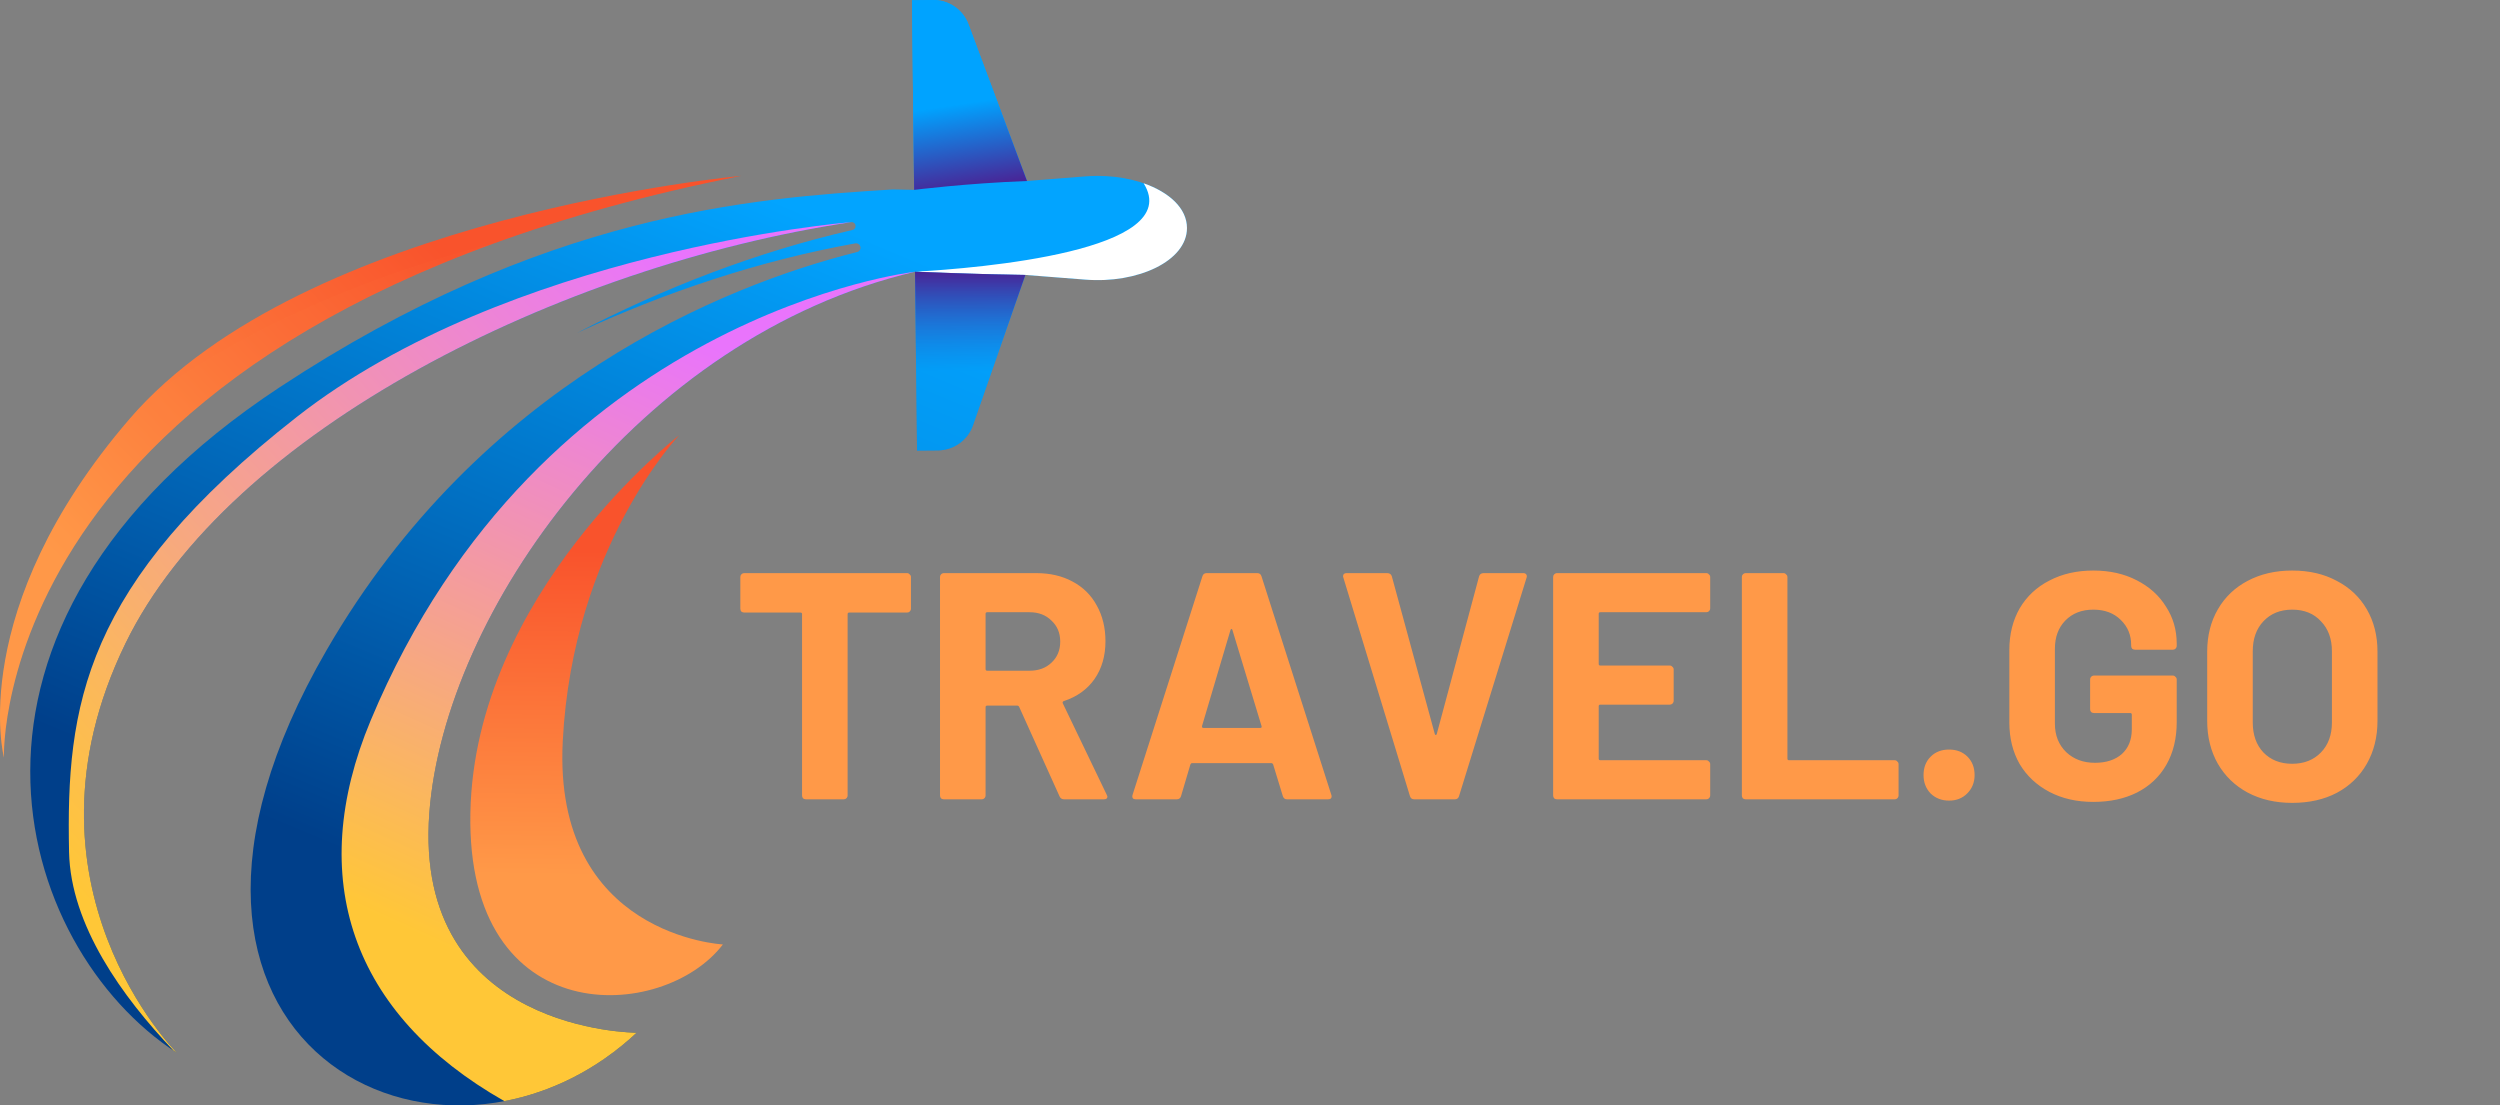 <svg width="147" height="65" viewBox="0 0 147 65" fill="none" xmlns="http://www.w3.org/2000/svg">
<rect x="0" y="0" width="147" height="65" fill="#808080" stroke="none"/>
<path d="M53.336 33.7C53.399 33.7 53.45 33.725 53.488 33.776C53.539 33.814 53.564 33.865 53.564 33.928V35.79C53.564 35.853 53.539 35.91 53.488 35.961C53.45 35.999 53.399 36.018 53.336 36.018H49.935C49.872 36.018 49.84 36.05 49.84 36.113V46.772C49.84 46.835 49.815 46.892 49.764 46.943C49.726 46.981 49.675 47 49.612 47H47.389C47.326 47 47.269 46.981 47.218 46.943C47.18 46.892 47.161 46.835 47.161 46.772V36.113C47.161 36.05 47.129 36.018 47.066 36.018H43.76C43.697 36.018 43.64 35.999 43.589 35.961C43.551 35.91 43.532 35.853 43.532 35.79V33.928C43.532 33.865 43.551 33.814 43.589 33.776C43.64 33.725 43.697 33.7 43.76 33.7H53.336ZM62.569 47C62.443 47 62.354 46.943 62.303 46.829L59.928 41.566C59.903 41.515 59.865 41.49 59.814 41.49H58.047C57.984 41.49 57.952 41.522 57.952 41.585V46.772C57.952 46.835 57.927 46.892 57.876 46.943C57.838 46.981 57.788 47 57.724 47H55.501C55.438 47 55.381 46.981 55.33 46.943C55.292 46.892 55.273 46.835 55.273 46.772V33.928C55.273 33.865 55.292 33.814 55.33 33.776C55.381 33.725 55.438 33.7 55.501 33.7H60.935C61.746 33.7 62.455 33.865 63.063 34.194C63.684 34.523 64.159 34.992 64.488 35.6C64.83 36.208 65.001 36.911 65.001 37.709C65.001 38.57 64.786 39.311 64.355 39.932C63.925 40.54 63.323 40.971 62.55 41.224C62.487 41.249 62.468 41.294 62.493 41.357L65.077 46.734C65.103 46.785 65.115 46.823 65.115 46.848C65.115 46.949 65.046 47 64.906 47H62.569ZM58.047 35.999C57.984 35.999 57.952 36.031 57.952 36.094V39.343C57.952 39.406 57.984 39.438 58.047 39.438H60.536C61.068 39.438 61.499 39.28 61.828 38.963C62.17 38.646 62.341 38.235 62.341 37.728C62.341 37.221 62.17 36.81 61.828 36.493C61.499 36.164 61.068 35.999 60.536 35.999H58.047ZM75.677 47C75.551 47 75.469 46.937 75.43 46.81L74.861 44.948C74.835 44.897 74.803 44.872 74.766 44.872H70.091C70.053 44.872 70.022 44.897 69.996 44.948L69.445 46.81C69.407 46.937 69.325 47 69.198 47H66.785C66.71 47 66.653 46.981 66.615 46.943C66.576 46.892 66.57 46.823 66.596 46.734L70.7 33.89C70.737 33.763 70.82 33.7 70.947 33.7H73.93C74.056 33.7 74.138 33.763 74.177 33.89L78.281 46.734C78.293 46.759 78.299 46.791 78.299 46.829C78.299 46.943 78.23 47 78.091 47H75.677ZM70.68 42.687C70.668 42.763 70.693 42.801 70.757 42.801H74.1C74.177 42.801 74.202 42.763 74.177 42.687L72.466 37.044C72.454 36.993 72.435 36.974 72.409 36.987C72.384 36.987 72.365 37.006 72.353 37.044L70.68 42.687ZM83.151 47C83.024 47 82.942 46.937 82.904 46.81L78.99 33.966L78.971 33.89C78.971 33.763 79.041 33.7 79.18 33.7H81.574C81.713 33.7 81.802 33.763 81.84 33.89L84.367 43.162C84.38 43.2 84.399 43.219 84.424 43.219C84.449 43.219 84.468 43.2 84.481 43.162L86.97 33.89C87.008 33.763 87.097 33.7 87.236 33.7H89.573C89.649 33.7 89.706 33.725 89.744 33.776C89.782 33.827 89.788 33.89 89.763 33.966L85.792 46.81C85.754 46.937 85.672 47 85.545 47H83.151ZM100.559 35.771C100.559 35.834 100.534 35.891 100.483 35.942C100.445 35.98 100.394 35.999 100.331 35.999H94.099C94.036 35.999 94.004 36.031 94.004 36.094V39.039C94.004 39.102 94.036 39.134 94.099 39.134H98.184C98.247 39.134 98.298 39.159 98.336 39.21C98.387 39.248 98.412 39.299 98.412 39.362V41.205C98.412 41.268 98.387 41.325 98.336 41.376C98.298 41.414 98.247 41.433 98.184 41.433H94.099C94.036 41.433 94.004 41.465 94.004 41.528V44.606C94.004 44.669 94.036 44.701 94.099 44.701H100.331C100.394 44.701 100.445 44.726 100.483 44.777C100.534 44.815 100.559 44.866 100.559 44.929V46.772C100.559 46.835 100.534 46.892 100.483 46.943C100.445 46.981 100.394 47 100.331 47H91.553C91.49 47 91.433 46.981 91.382 46.943C91.344 46.892 91.325 46.835 91.325 46.772V33.928C91.325 33.865 91.344 33.814 91.382 33.776C91.433 33.725 91.49 33.7 91.553 33.7H100.331C100.394 33.7 100.445 33.725 100.483 33.776C100.534 33.814 100.559 33.865 100.559 33.928V35.771ZM102.649 47C102.585 47 102.528 46.981 102.478 46.943C102.44 46.892 102.421 46.835 102.421 46.772V33.928C102.421 33.865 102.44 33.814 102.478 33.776C102.528 33.725 102.585 33.7 102.649 33.7H104.872C104.935 33.7 104.986 33.725 105.024 33.776C105.074 33.814 105.1 33.865 105.1 33.928V44.606C105.1 44.669 105.131 44.701 105.195 44.701H111.408C111.471 44.701 111.522 44.726 111.56 44.777C111.61 44.815 111.636 44.866 111.636 44.929V46.772C111.636 46.835 111.61 46.892 111.56 46.943C111.522 46.981 111.471 47 111.408 47H102.649ZM114.605 47.076C114.174 47.076 113.813 46.937 113.522 46.658C113.243 46.367 113.104 46.006 113.104 45.575C113.104 45.132 113.243 44.771 113.522 44.492C113.8 44.213 114.161 44.074 114.605 44.074C115.048 44.074 115.409 44.213 115.688 44.492C115.966 44.771 116.106 45.132 116.106 45.575C116.106 46.006 115.96 46.367 115.669 46.658C115.39 46.937 115.035 47.076 114.605 47.076ZM123.089 47.152C122.114 47.152 121.252 46.956 120.505 46.563C119.758 46.17 119.175 45.626 118.757 44.929C118.352 44.22 118.149 43.403 118.149 42.478V38.222C118.149 37.297 118.352 36.48 118.757 35.771C119.175 35.062 119.758 34.517 120.505 34.137C121.252 33.744 122.114 33.548 123.089 33.548C124.052 33.548 124.9 33.738 125.635 34.118C126.382 34.498 126.959 35.017 127.364 35.676C127.782 36.322 127.991 37.044 127.991 37.842V37.975C127.991 38.038 127.966 38.095 127.915 38.146C127.877 38.184 127.826 38.203 127.763 38.203H125.54C125.477 38.203 125.42 38.184 125.369 38.146C125.331 38.095 125.312 38.038 125.312 37.975V37.918C125.312 37.335 125.109 36.848 124.704 36.455C124.299 36.05 123.76 35.847 123.089 35.847C122.405 35.847 121.854 36.062 121.436 36.493C121.031 36.911 120.828 37.462 120.828 38.146V42.554C120.828 43.238 121.05 43.795 121.493 44.226C121.936 44.644 122.5 44.853 123.184 44.853C123.843 44.853 124.368 44.682 124.761 44.34C125.154 43.985 125.35 43.498 125.35 42.877V42.022C125.35 41.959 125.318 41.927 125.255 41.927H123.127C123.064 41.927 123.007 41.908 122.956 41.87C122.918 41.819 122.899 41.762 122.899 41.699V39.951C122.899 39.888 122.918 39.837 122.956 39.799C123.007 39.748 123.064 39.723 123.127 39.723H127.763C127.826 39.723 127.877 39.748 127.915 39.799C127.966 39.837 127.991 39.888 127.991 39.951V42.459C127.991 43.422 127.788 44.258 127.383 44.967C126.978 45.676 126.401 46.221 125.654 46.601C124.919 46.968 124.064 47.152 123.089 47.152ZM134.78 47.209C133.792 47.209 132.918 47.006 132.158 46.601C131.41 46.196 130.828 45.632 130.41 44.91C129.992 44.175 129.783 43.333 129.783 42.383V38.317C129.783 37.38 129.992 36.55 130.41 35.828C130.828 35.106 131.41 34.549 132.158 34.156C132.918 33.751 133.792 33.548 134.78 33.548C135.78 33.548 136.654 33.751 137.402 34.156C138.162 34.549 138.751 35.106 139.169 35.828C139.587 36.55 139.796 37.38 139.796 38.317V42.383C139.796 43.333 139.587 44.175 139.169 44.91C138.751 45.645 138.162 46.215 137.402 46.62C136.654 47.013 135.78 47.209 134.78 47.209ZM134.78 44.91C135.476 44.91 136.04 44.688 136.471 44.245C136.901 43.802 137.117 43.213 137.117 42.478V38.298C137.117 37.563 136.901 36.974 136.471 36.531C136.053 36.075 135.489 35.847 134.78 35.847C134.083 35.847 133.519 36.075 133.089 36.531C132.671 36.974 132.462 37.563 132.462 38.298V42.478C132.462 43.213 132.671 43.802 133.089 44.245C133.519 44.688 134.083 44.91 134.78 44.91Z" fill="#FF9948"/>
<path d="M54.86 -2.96459e-07L53.624 0.014L53.749 11.164L52.494 11.139C44.118 11.661 31.944 12.554 16.431 22.78C-5.056 36.942 0.859 55.725 10.395 61.905C10.395 61.905 0.483 52.031 7.368 37.85C13.471 25.287 33.026 15.625 50.022 13.066C50.027 13.066 50.037 13.061 50.046 13.061C50.176 13.046 50.292 13.138 50.307 13.269C50.321 13.389 50.239 13.5 50.124 13.524C50.119 13.524 50.109 13.529 50.099 13.529C44.46 14.823 39.032 16.928 33.934 19.575C39.153 17.165 44.643 15.33 50.264 14.316C50.268 14.312 50.273 14.312 50.278 14.312H50.292C50.432 14.287 50.563 14.374 50.592 14.515C50.621 14.65 50.534 14.785 50.404 14.818C50.399 14.823 50.394 14.823 50.389 14.823H50.384C42.499 16.798 28.246 22.611 19.207 38.222C5.688 61.567 26.087 71.345 37.434 60.722C37.434 60.722 24.277 60.722 25.242 47.806C26.121 36.059 37.492 19.816 53.803 15.977L53.923 26.494L55.16 26.484C56.087 26.47 56.908 25.88 57.211 25.007L60.292 16.166L63.817 16.441C66.902 16.687 69.794 15.345 69.794 13.409C69.794 11.622 67.337 10.342 64.536 10.342C64.3 10.342 64.058 10.352 63.817 10.371L60.389 10.642L56.946 1.429C56.62 0.567 55.801 -0 54.883 -2.96459e-07C54.875 -2.96459e-07 54.867 -2.96459e-07 54.86 -2.96459e-07Z" fill="url(#paint0_linear)"/>
<path d="M54.861 0.001L53.625 0.015L53.75 11.165C53.75 11.165 56.789 10.778 60.389 10.643L56.947 1.43C56.621 0.568 55.802 0.001 54.884 0.001C54.876 0.001 54.868 0.001 54.861 0.001" fill="url(#paint1_linear)"/>
<path d="M21.796 42.362C17.927 51.629 20.656 59.636 29.657 64.746C32.384 64.228 35.101 62.908 37.435 60.723C37.435 60.723 24.278 60.723 25.244 47.807C26.122 36.059 37.493 19.817 53.804 15.978C53.804 15.978 31.774 18.464 21.796 42.362" fill="url(#paint2_linear)"/>
<path d="M53.803 15.978C53.943 15.973 54.073 15.978 54.198 15.992C54.218 15.992 54.242 15.997 54.266 15.997C55.406 16.041 58.399 16.147 60.292 16.166L63.816 16.442C66.902 16.688 69.794 15.345 69.794 13.409C69.794 12.245 68.747 11.3 67.245 10.777C69.741 14.761 57.545 15.77 53.803 15.978" fill="url(#paint3_linear)"/>
<path d="M53.923 26.494L55.16 26.484C56.086 26.47 56.907 25.881 57.211 25.007L60.292 16.166C57.915 16.14 53.803 15.978 53.803 15.978L53.923 26.494Z" fill="url(#paint4_linear)"/>
<path d="M50.044 13.062C50.047 13.061 50.049 13.061 50.049 13.061C50.047 13.061 50.045 13.062 50.044 13.062ZM17.459 24.51C4.875 34.356 3.88 41.53 4.061 50.1C4.151 54.392 7.193 58.623 10.207 61.778C10.271 61.82 10.334 61.864 10.398 61.906C10.398 61.906 0.485 52.032 7.37 37.85C13.474 25.287 33.029 15.625 50.024 13.066C50.029 13.066 50.036 13.063 50.044 13.062C49.69 13.091 29.93 14.752 17.459 24.51" fill="url(#paint5_linear)"/>
<path d="M27.658 47.807C27.417 60.723 39.005 60.12 42.506 55.533C42.506 55.533 32.502 55.032 33.09 43.582C33.678 32.133 39.931 25.596 39.931 25.596C39.931 25.596 27.899 34.891 27.658 47.807" fill="url(#paint6_linear)"/>
<path d="M7.619 24.63C-2.037 35.856 0.232 44.547 0.232 44.547C0.232 44.547 -0.71 19.106 43.591 10.34C43.591 10.34 17.922 12.654 7.619 24.63" fill="url(#paint7_linear)"/>
<g opacity="0.35">
<g opacity="0.35">
<path opacity="0.35" d="M0.232 44.547C0.232 44.547 -0.489 25.021 29.122 14.287C20.403 16.5 13.793 19.817 8.819 23.349C8.4 23.764 7.998 24.189 7.62 24.63C-2.037 35.856 0.232 44.547 0.232 44.547Z" fill="#FF9948"/>
</g>
</g>
<defs>
<linearGradient id="paint0_linear" x1="42.841" y1="10.589" x2="25.459" y2="52.275" gradientUnits="userSpaceOnUse">
<stop stop-color="#02A4FF"/>
<stop offset="1" stop-color="#003F8A"/>
</linearGradient>
<linearGradient id="paint1_linear" x1="56.37" y1="6.135" x2="57.212" y2="11.869" gradientUnits="userSpaceOnUse">
<stop stop-color="#00A3FF"/>
<stop offset="1" stop-color="#541085"/>
<stop offset="1" stop-color="#003F8A"/>
</linearGradient>
<linearGradient id="paint2_linear" x1="27.475" y1="56.252" x2="43.409" y2="21.004" gradientUnits="userSpaceOnUse">
<stop stop-color="#FFC737"/>
<stop offset="1" stop-color="#E974FC"/>
<stop offset="1" stop-color="#E974FC"/>
</linearGradient>
<linearGradient id="paint3_linear" x1="59.948" y1="16.116" x2="69.061" y2="12.737" gradientUnits="userSpaceOnUse">
<stop offset="0.542" stop-color="white"/>
<stop offset="1" stop-color="white"/>
</linearGradient>
<linearGradient id="paint4_linear" x1="57.047" y1="21.848" x2="57.047" y2="15.397" gradientUnits="userSpaceOnUse">
<stop stop-color="#02A4FF" stop-opacity="0.47"/>
<stop offset="1" stop-color="#541085"/>
<stop offset="1" stop-color="#541085"/>
<stop offset="1" stop-color="#003F8A"/>
</linearGradient>
<linearGradient id="paint5_linear" x1="4.125" y1="51.998" x2="41.425" y2="18.078" gradientUnits="userSpaceOnUse">
<stop stop-color="#FFC737"/>
<stop offset="1" stop-color="#E974FC"/>
<stop offset="1" stop-color="#E974FC"/>
</linearGradient>
<linearGradient id="paint6_linear" x1="35.406" y1="32.376" x2="35.084" y2="51.529" gradientUnits="userSpaceOnUse">
<stop stop-color="#F9532C"/>
<stop offset="1" stop-color="#FF9948"/>
<stop offset="1" stop-color="#FF9948"/>
</linearGradient>
<linearGradient id="paint7_linear" x1="27.103" y1="15.989" x2="6.18" y2="35.785" gradientUnits="userSpaceOnUse">
<stop stop-color="#F9532C"/>
<stop offset="1" stop-color="#FF9948"/>
<stop offset="1" stop-color="#FF9948"/>
</linearGradient>
</defs>
</svg>
